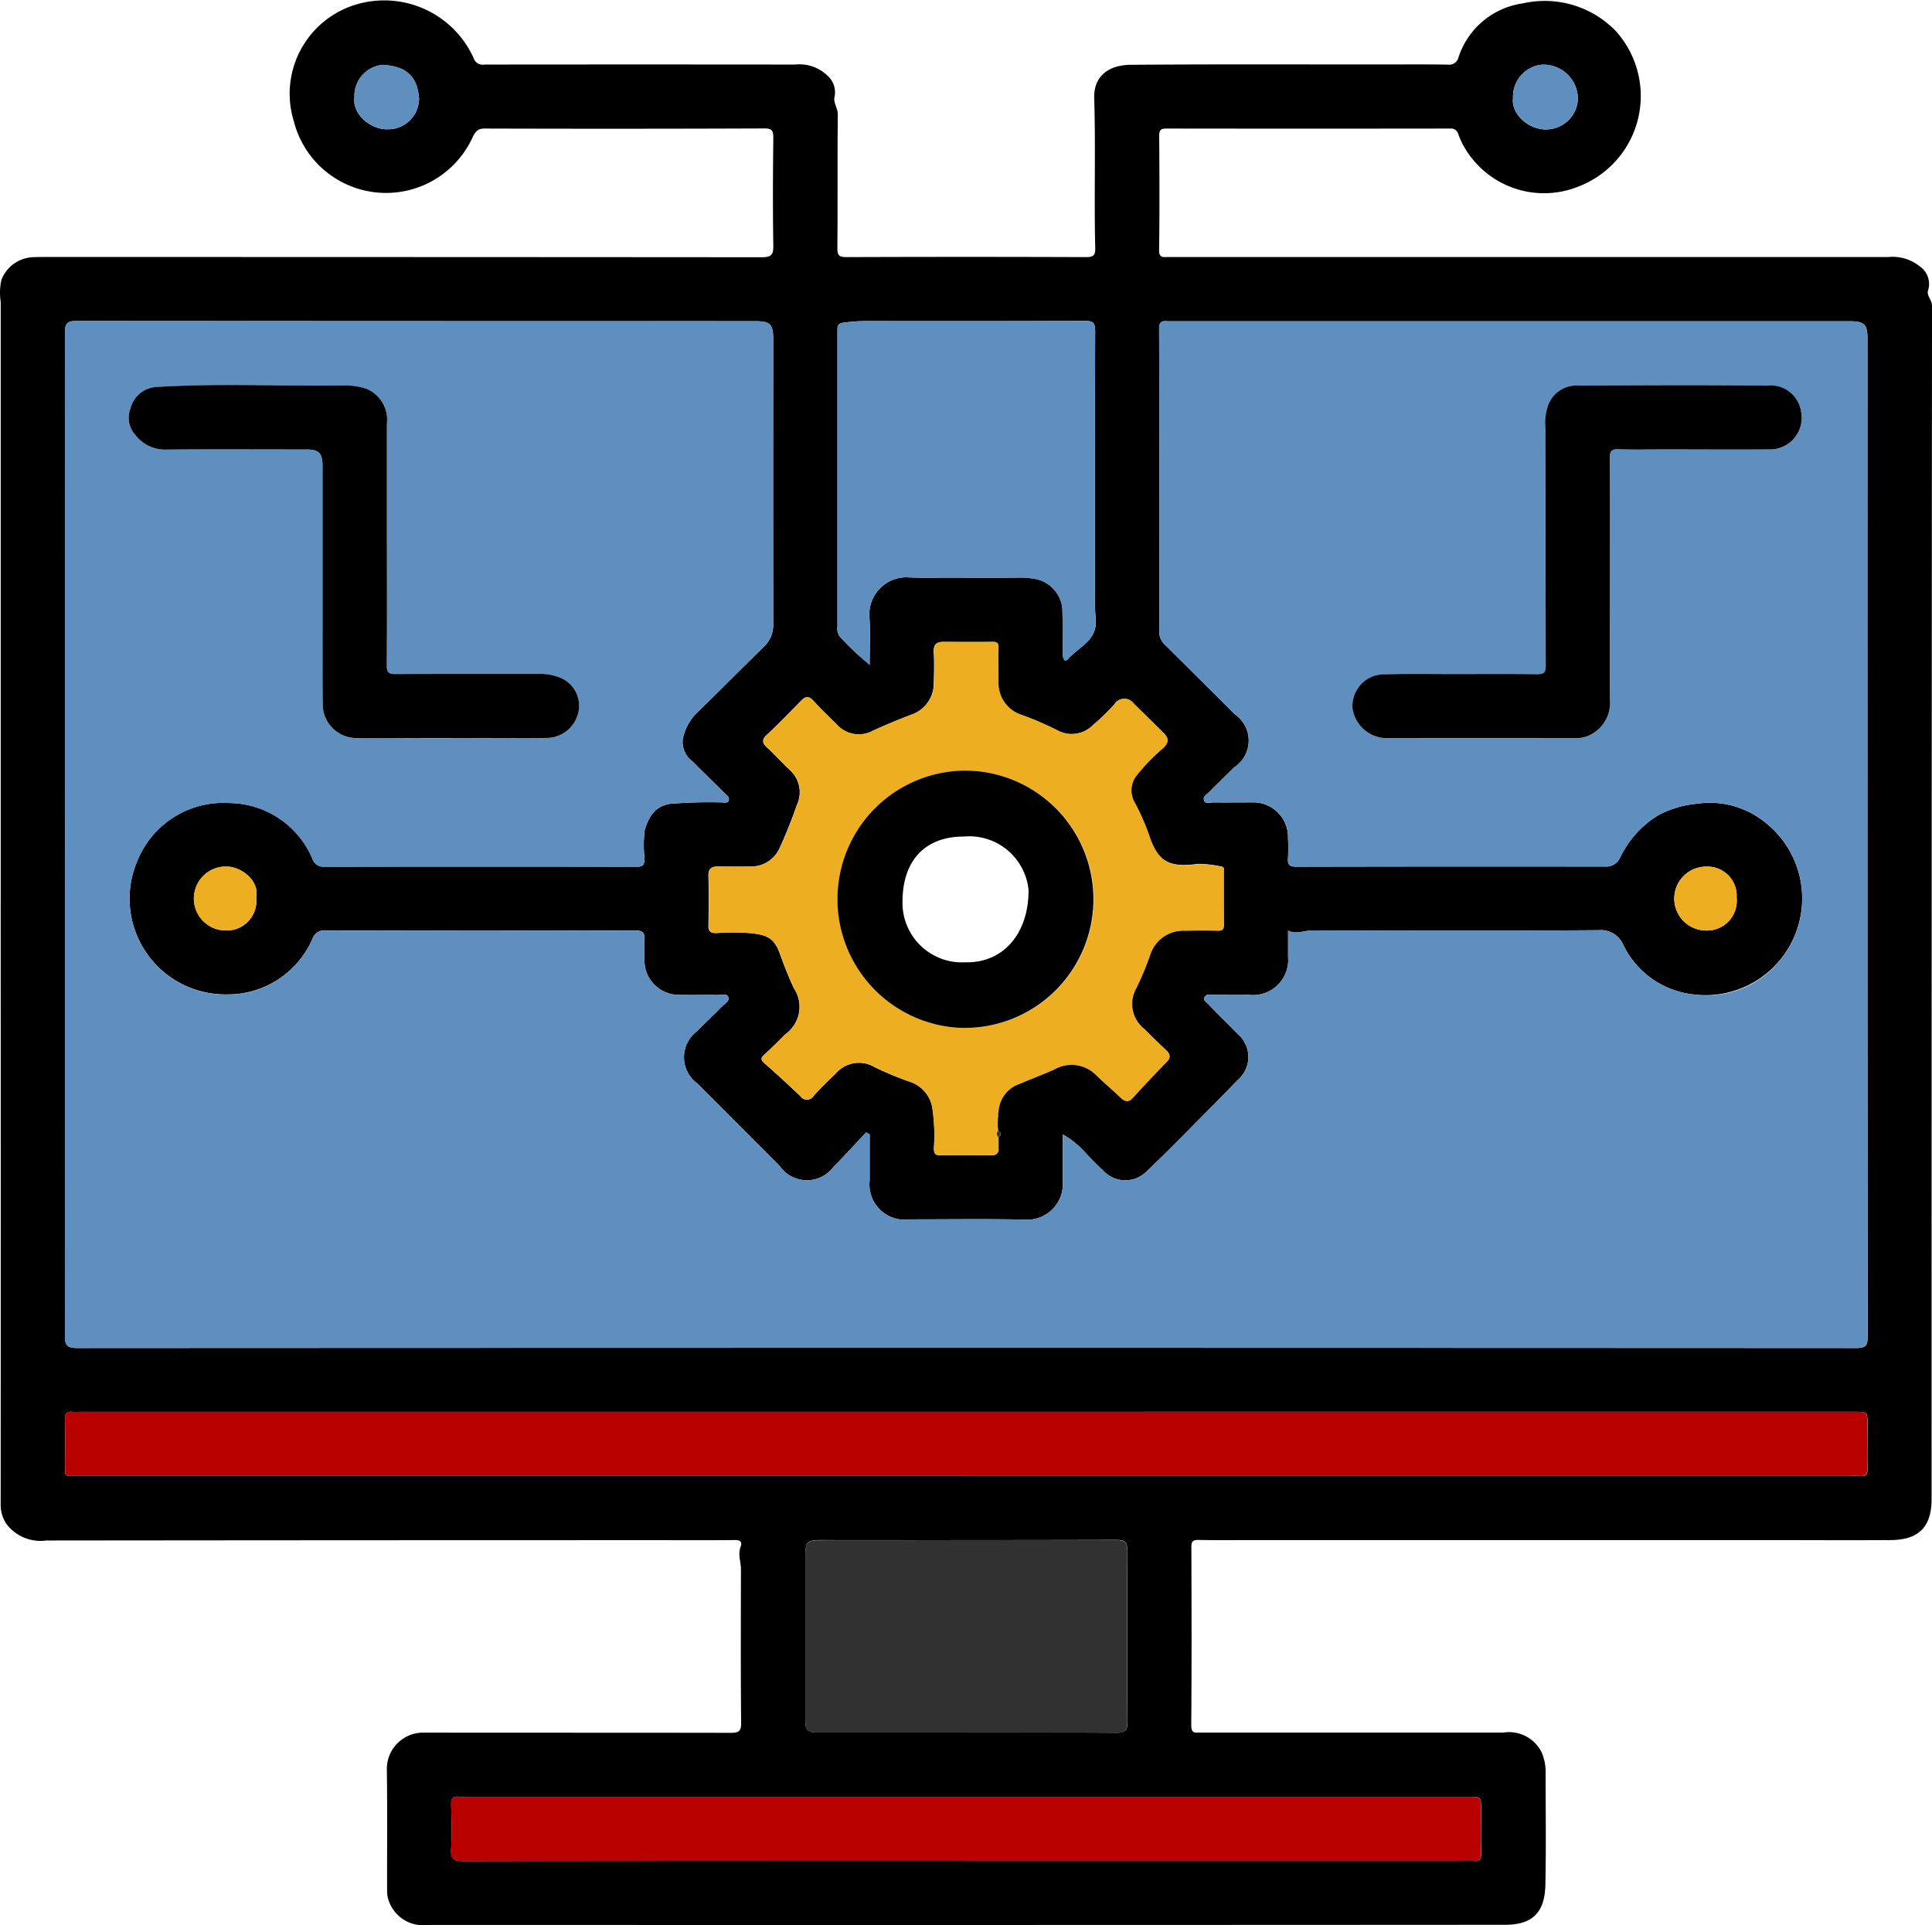 <svg id="Grupo_1015769" data-name="Grupo 1015769" xmlns="http://www.w3.org/2000/svg" xmlns:xlink="http://www.w3.org/1999/xlink" width="89.333" height="89.017" viewBox="0 0 89.333 89.017">
  <defs>
    <clipPath id="clip-path">
      <rect id="Rectángulo_345775" data-name="Rectángulo 345775" width="89.333" height="89.017" fill="none"/>
    </clipPath>
  </defs>
  <g id="Grupo_1015768" data-name="Grupo 1015768" clip-path="url(#clip-path)">
    <path id="Trazado_605782" data-name="Trazado 605782" d="M.033,41.723q0-13.882,0-27.764a2.747,2.747,0,0,1,.031-1.015A1.642,1.642,0,0,1,1.6,11.89c.217-.009.434-.007.651-.007q16.484,0,32.969.012c.464,0,.544-.127.537-.556-.027-1.653-.019-3.306,0-4.959,0-.32-.039-.443-.414-.441q-6.464.025-12.927.005c-.3,0-.411.1-.553.381A4.4,4.4,0,0,1,13.584,5.6,4.307,4.307,0,0,1,16.746.135,4.537,4.537,0,0,1,21.9,2.685a.441.441,0,0,0,.5.3q7.184-.008,14.368,0a1.859,1.859,0,0,1,1.505.524,1.03,1.03,0,0,1,.315.976c-.065.265.154.514.151.812-.022,2.055,0,4.11-.02,6.164,0,.345.079.429.428.428q5.533-.021,11.068,0c.347,0,.435-.08.427-.427-.056-2.31.023-4.621-.047-6.933-.028-.916.563-1.524,1.7-1.533,3.813-.03,7.626-.014,11.439-.015,1.069,0,2.139-.008,3.208.006a.443.443,0,0,0,.5-.345A3.663,3.663,0,0,1,70.421.155a4.57,4.57,0,0,1,4.271,1.26A4.48,4.48,0,0,1,73.048,8.6a4.25,4.25,0,0,1-5.037-1.343,3.8,3.8,0,0,1-.577-1.041.355.355,0,0,0-.388-.272q-6.556.009-13.113,0c-.262,0-.335.068-.333.331.012,1.761.021,3.523-.005,5.284-.006.395.207.325.431.325H64.86q11.23,0,22.46,0a2.007,2.007,0,0,1,1.45.435.987.987,0,0,1,.381,1.113c-.079.233.184.435.183.719q-.023,27.578-.02,55.157c0,1.278-.565,1.9-1.914,1.905-1.967.012-3.935,0-5.9,0H57.926c-.835,0-1.671.01-2.506-.006-.263-.005-.334.069-.333.331.01,2.75.016,5.5-.005,8.25,0,.394.206.325.431.325q7,0,14,0a1.689,1.689,0,0,1,1.763.9,2.276,2.276,0,0,1,.191.935c0,1.73.026,3.461-.01,5.191-.025,1.217-.521,1.862-1.858,1.863q-24.9.015-49.8.006a1.685,1.685,0,0,1-1.842-1.172A1.248,1.248,0,0,1,17.9,87.4c-.006-1.854.015-3.708-.013-5.562A1.679,1.679,0,0,1,19.6,80.116c4.727.007,9.455,0,14.182.01.369,0,.491-.06.487-.464-.023-2.364-.013-4.728-.009-7.091,0-.354-.153-.7-.01-1.066.073-.186-.012-.3-.257-.294-1.13.013-2.26.006-3.391.006q-14.229,0-28.458.015A1.977,1.977,0,0,1,.3,70.47a1.571,1.571,0,0,1-.269-.937q.007-13.9,0-27.81m46.122,9.756a1.441,1.441,0,0,1,1.026-1.388c.521-.23,1.059-.421,1.576-.659a1.611,1.611,0,0,1,1.958.307c.357.343.736.663,1.093,1.005.2.192.357.245.574,0,.506-.564,1.031-1.111,1.559-1.654.2-.21.158-.364-.036-.544-.34-.316-.671-.641-1-.97a1.482,1.482,0,0,1-.371-1.9,13.315,13.315,0,0,0,.64-1.536,1.606,1.606,0,0,1,1.634-1.112c.5-.008.992-.012,1.488,0,.223.006.293-.065.289-.288-.012-.8,0-1.606-.007-2.41,0-.1.053-.244-.106-.263a5.2,5.2,0,0,0-1.066-.122c-1.329.174-1.857-.072-2.27-1.3a10.779,10.779,0,0,0-.666-1.525,1.118,1.118,0,0,1,.1-1.305A9.46,9.46,0,0,1,53.766,34.6c.269-.243.286-.451.035-.7-.463-.456-.922-.916-1.387-1.369a.534.534,0,0,0-.885.032,9.543,9.543,0,0,1-1,.97,1.38,1.38,0,0,1-1.656.231,14.7,14.7,0,0,0-1.66-.712,1.538,1.538,0,0,1-1.052-1.528c0-.525-.007-1.051,0-1.576,0-.2-.056-.269-.262-.267-.763.01-1.526.006-2.289,0-.327,0-.454.142-.436.479.025.462.017.927,0,1.39a1.521,1.521,0,0,1-1,1.482c-.619.237-1.231.487-1.831.765a1.361,1.361,0,0,1-1.658-.3c-.363-.359-.734-.711-1.076-1.089-.208-.23-.363-.219-.567-.01-.518.531-1.032,1.068-1.577,1.571-.284.262-.2.415.038.63.353.323.668.686,1.02,1.01a1.378,1.378,0,0,1,.327,1.6c-.24.69-.509,1.373-.817,2.036a1.438,1.438,0,0,1-1.354.822c-.5.016-.992,0-1.488,0-.288,0-.445.1-.436.431.02.756.018,1.514,0,2.271-.007.285.087.385.37.375a11.783,11.783,0,0,1,1.441-.006c.864.073,1.228.2,1.5.979.189.534.4,1.052.634,1.567a1.553,1.553,0,0,1-.394,2.143c-.314.32-.634.634-.964.939-.155.143-.19.229-.005.39.57.5,1.126,1.014,1.676,1.536a.358.358,0,0,0,.607-.023c.322-.355.666-.691,1.013-1.021a1.416,1.416,0,0,1,1.815-.3,14.717,14.717,0,0,0,1.583.659A1.554,1.554,0,0,1,43.1,51.169a8.615,8.615,0,0,1,.082,1.934c.006.231.052.325.307.319.775-.016,1.55-.008,2.325,0,.167,0,.309-.02.351-.214,0-.045,0-.09,0-.135q0-.246,0-.491c.159-.1.151-.2-.015-.282a2.308,2.308,0,0,1,0-.73.089.089,0,0,0,.008-.088m-5.943.973-.166-.092c-.5.528-.984,1.069-1.5,1.58a1.531,1.531,0,0,1-2.495-.022q-1.9-1.905-3.8-3.813a1.5,1.5,0,0,1-.028-2.421c.377-.388.774-.757,1.153-1.144.126-.128.363-.251.3-.434-.07-.2-.325-.1-.5-.1-.589-.012-1.178.008-1.767-.008A1.585,1.585,0,0,1,29.8,44.373a8.07,8.07,0,0,1,0-.88c.03-.343-.056-.471-.444-.47q-7.139.022-14.276,0a.586.586,0,0,0-.631.385,4.263,4.263,0,0,1-3.926,2.572,4.428,4.428,0,0,1-4.2-6.107A4.29,4.29,0,0,1,10.6,37.131,4.218,4.218,0,0,1,14.443,39.7a.535.535,0,0,0,.55.377q7.231-.013,14.462,0c.31,0,.333-.12.351-.377a5.257,5.257,0,0,1,.01-1.341c.19-.6.458-1.077,1.165-1.19a22.349,22.349,0,0,1,2.361-.067c.116-.006.272.06.34-.069.082-.157-.071-.251-.165-.344-.5-.5-1.016-1-1.517-1.5a1.107,1.107,0,0,1-.424-1.048,2.362,2.362,0,0,1,.654-1.187c1.036-1,2.038-2.032,3.074-3.031a1.4,1.4,0,0,0,.449-1.1q-.011-6.559,0-13.118c0-.722-.131-.853-.854-.853q-15.672,0-31.343-.011c-.451,0-.552.108-.552.553q.02,23.177,0,46.354c0,.45.084.584.569.584q41.132-.021,82.264,0c.437,0,.522-.125.521-.534q-.016-23.084-.009-46.168c0-.62-.157-.774-.794-.774H54.067c-.235,0-.473-.079-.472.342q.023,7,.006,14a.808.808,0,0,0,.261.611q1.614,1.6,3.222,3.21a1.477,1.477,0,0,1-.013,2.461c-.384.382-.778.754-1.157,1.14-.111.114-.321.223-.234.409.072.154.278.073.424.075.589.007,1.178,0,1.767,0a1.6,1.6,0,0,1,1.684,1.651,8.747,8.747,0,0,1,0,.927c-.021.291.059.395.377.394q7.138-.016,14.276-.006a.719.719,0,0,0,.717-.442,4.618,4.618,0,0,1,1.785-1.951,4.69,4.69,0,0,1,1.768-.513,4.046,4.046,0,0,1,3.061.8,4.473,4.473,0,0,1-3.364,8,4.088,4.088,0,0,1-3.107-2.251,1.12,1.12,0,0,0-1.13-.7c-4.417.033-8.836.023-13.254.009-.371,0-.725.2-1.123.012,0,.441,0,.826,0,1.212a1.629,1.629,0,0,1-1.787,1.758C57.2,45.971,56.623,46,56.049,46c-.12,0-.264-.04-.34.088-.1.167.082.259.156.337.444.474.916.922,1.369,1.388a1.4,1.4,0,0,1-.006,2.129c-.378.387-.752.777-1.134,1.161-1.015,1.019-2.012,2.057-3.059,3.044a1.384,1.384,0,0,1-2.042-.039c-.287-.258-.553-.541-.82-.82a3.983,3.983,0,0,0-1.033-.831c0,.763.005,1.467,0,2.172a1.65,1.65,0,0,1-1.784,1.766c-1.766-.037-3.534-.01-5.3-.011a1.631,1.631,0,0,1-1.843-1.818q0-1.057,0-2.114m4.461,15.8H85.5a4.983,4.983,0,0,1,.511,0c.27.029.346-.086.341-.343-.014-.679,0-1.36,0-2.039,0-.589,0-.589-.609-.589H3.671a3.059,3.059,0,0,1-.325,0c-.268-.029-.347.089-.342.346.015.664,0,1.329.006,1.993,0,.7-.08.628.608.628q20.528,0,41.055,0M40.212,30.738c0-.8.039-1.491-.009-2.179A1.714,1.714,0,0,1,42.068,26.7c1.61.048,3.224.012,4.836.013a3.879,3.879,0,0,1,1.055.074,1.555,1.555,0,0,1,1.166,1.359c.015.695.012,1.39.015,2.085,0,.184.076.435.255.231.495-.564,1.375-.85,1.267-1.881a12.434,12.434,0,0,1-.036-1.254c.007-4,0-8,.013-12.005,0-.38-.085-.487-.478-.485-3.41.017-6.82.01-10.231.01a7.675,7.675,0,0,0-.913.072c-.305.036-.294.174-.294.387q0,6.837,0,13.674a.614.614,0,0,0,.125.477,13.6,13.6,0,0,0,1.364,1.278M44.689,86.05H67.655a4.025,4.025,0,0,1,.464,0c.282.033.381-.069.373-.359-.019-.663-.006-1.328-.006-1.992,0-.62,0-.62-.625-.62h-46.3a2.878,2.878,0,0,1-.326,0c-.279-.033-.382.071-.374.362.02.679.041,1.361,0,2.038-.033.481.127.58.589.579q11.622-.022,23.244-.011m.066-5.933c2.294,0,4.587-.009,6.88.009.391,0,.492-.113.49-.495q-.023-3.962,0-7.924c0-.435-.15-.5-.534-.5q-6.833.018-13.667.008c-.6,0-.689.089-.69.7q0,3.776,0,7.553c0,.577.066.643.639.644h6.88M16.389,4.493c-.115.823.806,1.513,1.529,1.485a1.432,1.432,0,0,0,1.459-1.416C19.294,3.5,18.774,3.075,17.713,3a1.439,1.439,0,0,0-1.324,1.5m53.572.031c-.105.754.76,1.49,1.56,1.454a1.475,1.475,0,0,0,1.439-1.4,1.591,1.591,0,0,0-1.7-1.59,1.491,1.491,0,0,0-1.3,1.535M80.3,41.511A1.35,1.35,0,0,0,78.9,40.072a1.477,1.477,0,0,0-.017,2.955A1.375,1.375,0,0,0,80.3,41.511m-68.453-.026c.159-.726-.655-1.409-1.376-1.414a1.478,1.478,0,0,0-.055,2.956,1.375,1.375,0,0,0,1.431-1.542" transform="translate(0 0)"/>
    <path id="Trazado_605783" data-name="Trazado 605783" d="M45.27,77.492q0,1.057,0,2.114a1.631,1.631,0,0,0,1.842,1.818c1.767,0,3.535-.026,5.3.011A1.65,1.65,0,0,0,54.2,79.669c.006-.7,0-1.409,0-2.172a3.983,3.983,0,0,1,1.033.831c.267.28.533.562.82.82a1.385,1.385,0,0,0,2.043.039c1.046-.986,2.043-2.025,3.059-3.044.381-.383.756-.774,1.133-1.161a1.4,1.4,0,0,0,.006-2.129c-.453-.466-.925-.914-1.369-1.388-.074-.079-.254-.171-.156-.337.075-.128.22-.087.339-.088.573,0,1.149-.03,1.72.006a1.629,1.629,0,0,0,1.787-1.758c0-.385,0-.771,0-1.212.4.188.751-.013,1.123-.012,4.417.013,8.836.023,13.253-.01a1.12,1.12,0,0,1,1.13.7,4.088,4.088,0,0,0,3.107,2.251A4.358,4.358,0,0,0,87.4,69.4a4.484,4.484,0,0,0-.8-6.4,4.046,4.046,0,0,0-3.061-.8,4.691,4.691,0,0,0-1.768.513,4.615,4.615,0,0,0-1.785,1.951.719.719,0,0,1-.717.442q-7.138,0-14.276.006c-.318,0-.4-.1-.377-.394a8.744,8.744,0,0,0,0-.927,1.6,1.6,0,0,0-1.684-1.652c-.589-.009-1.178,0-1.767,0-.145,0-.352.079-.424-.074-.087-.186.123-.3.234-.409.379-.387.773-.758,1.157-1.14a1.477,1.477,0,0,0,.013-2.46q-1.61-1.606-3.222-3.21a.808.808,0,0,1-.261-.611q.007-7-.006-14c0-.42.237-.341.472-.341H90.608c.637,0,.794.155.794.774q0,23.084.009,46.168c0,.409-.084.534-.521.534q-41.132-.018-82.264,0c-.485,0-.569-.134-.568-.583q.018-23.177,0-46.354c0-.445.1-.554.552-.553q15.672.021,31.344.011c.724,0,.854.131.854.853q0,6.559,0,13.118a1.4,1.4,0,0,1-.449,1.1c-1.036,1-2.038,2.034-3.074,3.032a2.359,2.359,0,0,0-.654,1.187,1.107,1.107,0,0,0,.424,1.048c.5.505,1.014,1,1.517,1.5.093.093.247.187.164.344-.068.129-.224.063-.34.069a22.255,22.255,0,0,0-2.361.067c-.706.113-.974.591-1.164,1.19a5.257,5.257,0,0,0-.01,1.341c-.017.257-.04.378-.351.377q-7.231-.016-14.462,0a.533.533,0,0,1-.549-.377,4.219,4.219,0,0,0-3.841-2.565,4.289,4.289,0,0,0-4.277,2.746,4.428,4.428,0,0,0,4.2,6.107,4.263,4.263,0,0,0,3.926-2.572.586.586,0,0,1,.631-.385q7.138.013,14.276,0c.387,0,.474.126.444.47a7.888,7.888,0,0,0,0,.88,1.584,1.584,0,0,0,1.614,1.623c.589.016,1.178,0,1.767.008.172,0,.426-.1.5.1.064.184-.173.306-.3.434-.379.387-.777.755-1.153,1.144a1.5,1.5,0,0,0,.028,2.42l3.8,3.813a1.531,1.531,0,0,0,2.495.022c.515-.512,1-1.053,1.5-1.58l.166.092M79.5,51.852c0-1.869.01-3.737-.009-5.606,0-.351.093-.444.438-.43.7.028,1.394.009,2.091.008,1.612,0,3.223.009,4.834,0a1.459,1.459,0,0,0,1.482-1.755,1.416,1.416,0,0,0-1.576-1.194c-2.9-.035-5.794-.02-8.691,0a1.394,1.394,0,0,0-1.476,1.076,2.437,2.437,0,0,0-.076.909c.012,3.66,0,7.32.015,10.98,0,.31-.093.384-.391.38-1.286-.015-2.572-.007-3.857-.007-1.054,0-2.108-.019-3.161.012a1.47,1.47,0,0,0-1.527,1.574,1.612,1.612,0,0,0,1.577,1.378q4.369.009,8.738,0a1.459,1.459,0,0,0,.586-.109,1.657,1.657,0,0,0,1-1.7c.007-1.838,0-3.676,0-5.513M22.948,50.206q0-2.78,0-5.559a1.554,1.554,0,0,0-.965-1.633,3.288,3.288,0,0,0-1.037-.148c-2.89.043-5.782-.109-8.672.074a1.315,1.315,0,0,0-1.183.992,1.193,1.193,0,0,0,.24,1.243,1.72,1.72,0,0,0,1.424.657c2.153-.018,4.307-.008,6.46-.006.594,0,.757.169.757.763q0,3.451,0,6.9c0,1.405-.008,2.811.009,4.216a1.562,1.562,0,0,0,1.457,1.463c.467.022.933.017,1.4.012,1.719-.017,3.439-.006,5.159-.007.806,0,1.612.011,2.416-.008a1.514,1.514,0,0,0,1.369-1.11,1.4,1.4,0,0,0-.839-1.681A2.488,2.488,0,0,0,30,56.206c-2.215,0-4.431,0-6.646.009-.319,0-.418-.072-.415-.4.017-1.868.008-3.737.008-5.605" transform="translate(-5.058 -25.041)" fill="#5f8fbf"/>
    <path id="Trazado_605784" data-name="Trazado 605784" d="M49.741,178.4q-20.528,0-41.055,0c-.689,0-.6.076-.608-.628,0-.665.009-1.329-.006-1.993-.005-.257.074-.375.342-.346a2.959,2.959,0,0,0,.325,0H90.8c.609,0,.609,0,.609.588,0,.68-.009,1.36,0,2.039,0,.258-.071.372-.342.343a4.973,4.973,0,0,0-.511,0H49.741" transform="translate(-5.068 -110.155)" fill="#b90000"/>
    <path id="Trazado_605785" data-name="Trazado 605785" d="M101.453,103.287c-.042.194-.183.215-.351.214-.775,0-1.55-.012-2.325,0-.255.006-.3-.088-.307-.319a8.616,8.616,0,0,0-.082-1.934,1.554,1.554,0,0,0-1.057-1.162,14.717,14.717,0,0,1-1.583-.659,1.416,1.416,0,0,0-1.815.3c-.348.33-.691.667-1.013,1.021a.359.359,0,0,1-.608.023c-.55-.521-1.106-1.037-1.676-1.536-.184-.161-.15-.248.005-.39.329-.3.65-.619.964-.939A1.553,1.553,0,0,0,92,95.765c-.233-.514-.445-1.033-.634-1.567-.275-.775-.638-.906-1.5-.979a11.779,11.779,0,0,0-1.44.006c-.282.01-.377-.09-.37-.375.018-.756.02-1.514,0-2.271-.009-.333.148-.431.436-.431.5,0,.992.012,1.488,0a1.439,1.439,0,0,0,1.355-.822c.308-.663.576-1.346.816-2.036a1.377,1.377,0,0,0-.327-1.6c-.352-.324-.667-.687-1.02-1.01-.234-.215-.322-.368-.038-.63.545-.5,1.059-1.04,1.577-1.571.2-.209.359-.22.567.01.342.378.713.73,1.076,1.089a1.362,1.362,0,0,0,1.658.3c.6-.278,1.213-.528,1.832-.765a1.521,1.521,0,0,0,1-1.482c.019-.463.027-.928,0-1.39-.018-.336.108-.48.436-.479.763,0,1.526.007,2.288,0,.207,0,.266.068.262.267-.011.525,0,1.05,0,1.576a1.538,1.538,0,0,0,1.052,1.528,14.729,14.729,0,0,1,1.66.712,1.38,1.38,0,0,0,1.656-.231,9.505,9.505,0,0,0,1-.97.534.534,0,0,1,.885-.032c.465.454.925.913,1.387,1.369.251.247.234.455-.035.7a9.438,9.438,0,0,0-1.193,1.231,1.119,1.119,0,0,0-.1,1.305,10.777,10.777,0,0,1,.666,1.525c.413,1.226.941,1.472,2.27,1.3a5.2,5.2,0,0,1,1.066.122c.159.019.105.167.106.263,0,.8,0,1.607.007,2.41,0,.223-.067.294-.289.288-.5-.014-.992-.01-1.488,0a1.605,1.605,0,0,0-1.634,1.112,13.445,13.445,0,0,1-.64,1.536,1.482,1.482,0,0,0,.371,1.9c.328.329.659.654,1,.97.193.18.24.334.036.544-.528.543-1.053,1.091-1.559,1.654-.217.241-.373.189-.574,0-.358-.342-.736-.662-1.093-1.005a1.611,1.611,0,0,0-1.958-.307c-.516.238-1.055.429-1.575.659a1.44,1.44,0,0,0-1.026,1.388c-.009.008-.025.016-.025.023a.4.4,0,0,0,.016.064,2.319,2.319,0,0,0,0,.73.2.2,0,0,0,.015.282q0,.246,0,.491c0,.045,0,.09,0,.135M94.014,91.754A5.962,5.962,0,0,0,99.481,97.6a5.949,5.949,0,1,0,.462-11.882,5.937,5.937,0,0,0-5.929,6.037" transform="translate(-55.289 -50.084)" fill="#eeae21"/>
    <path id="Trazado_605786" data-name="Trazado 605786" d="M105.554,55.782A13.48,13.48,0,0,1,104.19,54.5a.612.612,0,0,1-.125-.477q0-6.837,0-13.674c0-.213-.011-.351.295-.387a7.753,7.753,0,0,1,.913-.072c3.41,0,6.82.007,10.23-.01.393,0,.48.1.478.485-.015,4-.006,8-.013,12.005A12.228,12.228,0,0,0,116,53.629c.107,1.031-.773,1.317-1.267,1.881-.179.2-.254-.048-.255-.231,0-.7,0-1.391-.015-2.086a1.555,1.555,0,0,0-1.166-1.359,3.891,3.891,0,0,0-1.054-.074c-1.612,0-3.225.036-4.836-.013a1.714,1.714,0,0,0-1.865,1.856c.048.688.009,1.382.009,2.179" transform="translate(-65.342 -25.043)" fill="#5f8fbf"/>
    <path id="Trazado_605787" data-name="Trazado 605787" d="M79.874,226.24q-11.623,0-23.245.011c-.463,0-.622-.1-.589-.58.045-.676.025-1.359,0-2.038-.009-.291.094-.395.374-.362a2.79,2.79,0,0,0,.325,0h46.3c.625,0,.625,0,.625.619,0,.664-.013,1.329.006,1.993.008.289-.092.391-.373.359a4.108,4.108,0,0,0-.464,0H79.874" transform="translate(-35.185 -140.19)" fill="#b90000"/>
    <path id="Trazado_605788" data-name="Trazado 605788" d="M107.589,200.282q-3.44,0-6.88,0c-.573,0-.639-.067-.639-.644q0-3.776,0-7.553c0-.613.091-.7.69-.7q6.834,0,13.667-.008c.384,0,.538.064.534.5q-.032,3.962,0,7.923c0,.382-.1.5-.49.495-2.293-.017-4.587-.009-6.88-.009" transform="translate(-62.834 -120.165)" fill="#323132"/>
    <path id="Trazado_605789" data-name="Trazado 605789" d="M44.028,9.548a1.439,1.439,0,0,1,1.324-1.5c1.061.078,1.581.5,1.664,1.564a1.432,1.432,0,0,1-1.459,1.416c-.722.028-1.643-.662-1.528-1.485" transform="translate(-27.64 -5.054)" fill="#5f8fbf"/>
    <path id="Trazado_605790" data-name="Trazado 605790" d="M188.005,9.567a1.491,1.491,0,0,1,1.3-1.535,1.59,1.59,0,0,1,1.7,1.59,1.475,1.475,0,0,1-1.439,1.4c-.8.037-1.665-.7-1.56-1.453" transform="translate(-118.044 -5.042)" fill="#5f8fbf"/>
    <path id="Trazado_605791" data-name="Trazado 605791" d="M210.946,109.132a1.375,1.375,0,0,1-1.411,1.516,1.477,1.477,0,0,1,.017-2.955,1.35,1.35,0,0,1,1.394,1.439" transform="translate(-130.647 -67.621)" fill="#eeae21"/>
    <path id="Trazado_605792" data-name="Trazado 605792" d="M26.974,109.1a1.375,1.375,0,0,1-1.431,1.542,1.478,1.478,0,0,1,.055-2.956c.721,0,1.535.688,1.376,1.414" transform="translate(-15.129 -67.62)" fill="#eeae21"/>
    <path id="Trazado_605793" data-name="Trazado 605793" d="M123.943,140.829a.2.2,0,0,1-.015-.282c.166.086.173.179.015.282" transform="translate(-77.784 -88.25)" fill="#323132"/>
    <path id="Trazado_605794" data-name="Trazado 605794" d="M124.061,142.757c0-.045,0-.09,0-.135,0,.045,0,.09,0,.135" transform="translate(-77.897 -89.553)" fill="#323132"/>
    <path id="Trazado_605795" data-name="Trazado 605795" d="M123.991,138.437a.359.359,0,0,1-.016-.064c0-.007.016-.016.025-.024a.09.09,0,0,1-.008.088" transform="translate(-77.845 -86.87)" fill="#323132"/>
    <path id="Trazado_605796" data-name="Trazado 605796" d="M179.963,56.864c0,1.838,0,3.676,0,5.513a1.657,1.657,0,0,1-1,1.7,1.465,1.465,0,0,1-.586.109q-4.369,0-8.738,0a1.612,1.612,0,0,1-1.577-1.378,1.47,1.47,0,0,1,1.527-1.574c1.053-.031,2.107-.011,3.161-.012,1.286,0,2.572-.009,3.857.007.3,0,.392-.07.391-.38-.011-3.66,0-7.32-.015-10.98a2.438,2.438,0,0,1,.076-.909,1.394,1.394,0,0,1,1.476-1.076c2.9-.018,5.795-.032,8.691,0a1.416,1.416,0,0,1,1.576,1.194,1.46,1.46,0,0,1-1.482,1.755c-1.611.012-3.222,0-4.834,0-.7,0-1.395.02-2.091-.008-.345-.014-.441.079-.438.43.019,1.869.009,3.737.009,5.606" transform="translate(-105.525 -30.053)"/>
    <path id="Trazado_605797" data-name="Trazado 605797" d="M27.932,55.212c0,1.869.009,3.737-.008,5.605,0,.332.1.406.415.4,2.215-.014,4.431-.006,6.646-.009a2.487,2.487,0,0,1,.942.169,1.4,1.4,0,0,1,.84,1.681,1.515,1.515,0,0,1-1.369,1.11c-.805.019-1.611.008-2.416.008-1.72,0-3.439-.01-5.159.007-.467,0-.934.01-1.4-.012a1.562,1.562,0,0,1-1.457-1.463c-.017-1.405-.009-2.81-.009-4.216q0-3.451,0-6.9c0-.595-.163-.762-.758-.763-2.153,0-4.307-.012-6.46.006a1.72,1.72,0,0,1-1.424-.657,1.192,1.192,0,0,1-.24-1.243,1.315,1.315,0,0,1,1.183-.992c2.89-.183,5.782-.031,8.672-.074a3.29,3.29,0,0,1,1.037.148,1.553,1.553,0,0,1,.964,1.633c0,1.853,0,3.706,0,5.559" transform="translate(-10.042 -30.047)"/>
    <path id="Trazado_605798" data-name="Trazado 605798" d="M104.073,101.8A5.937,5.937,0,0,1,110,95.761a5.949,5.949,0,1,1-.462,11.883,5.962,5.962,0,0,1-5.467-5.845m5.835-2.988c-1.819,0-2.915,1.159-2.822,3.264a2.753,2.753,0,0,0,2.908,2.55c1.749.039,2.928-1.337,2.914-3.344a2.754,2.754,0,0,0-3-2.47" transform="translate(-65.348 -60.129)"/>
  </g>
</svg>
